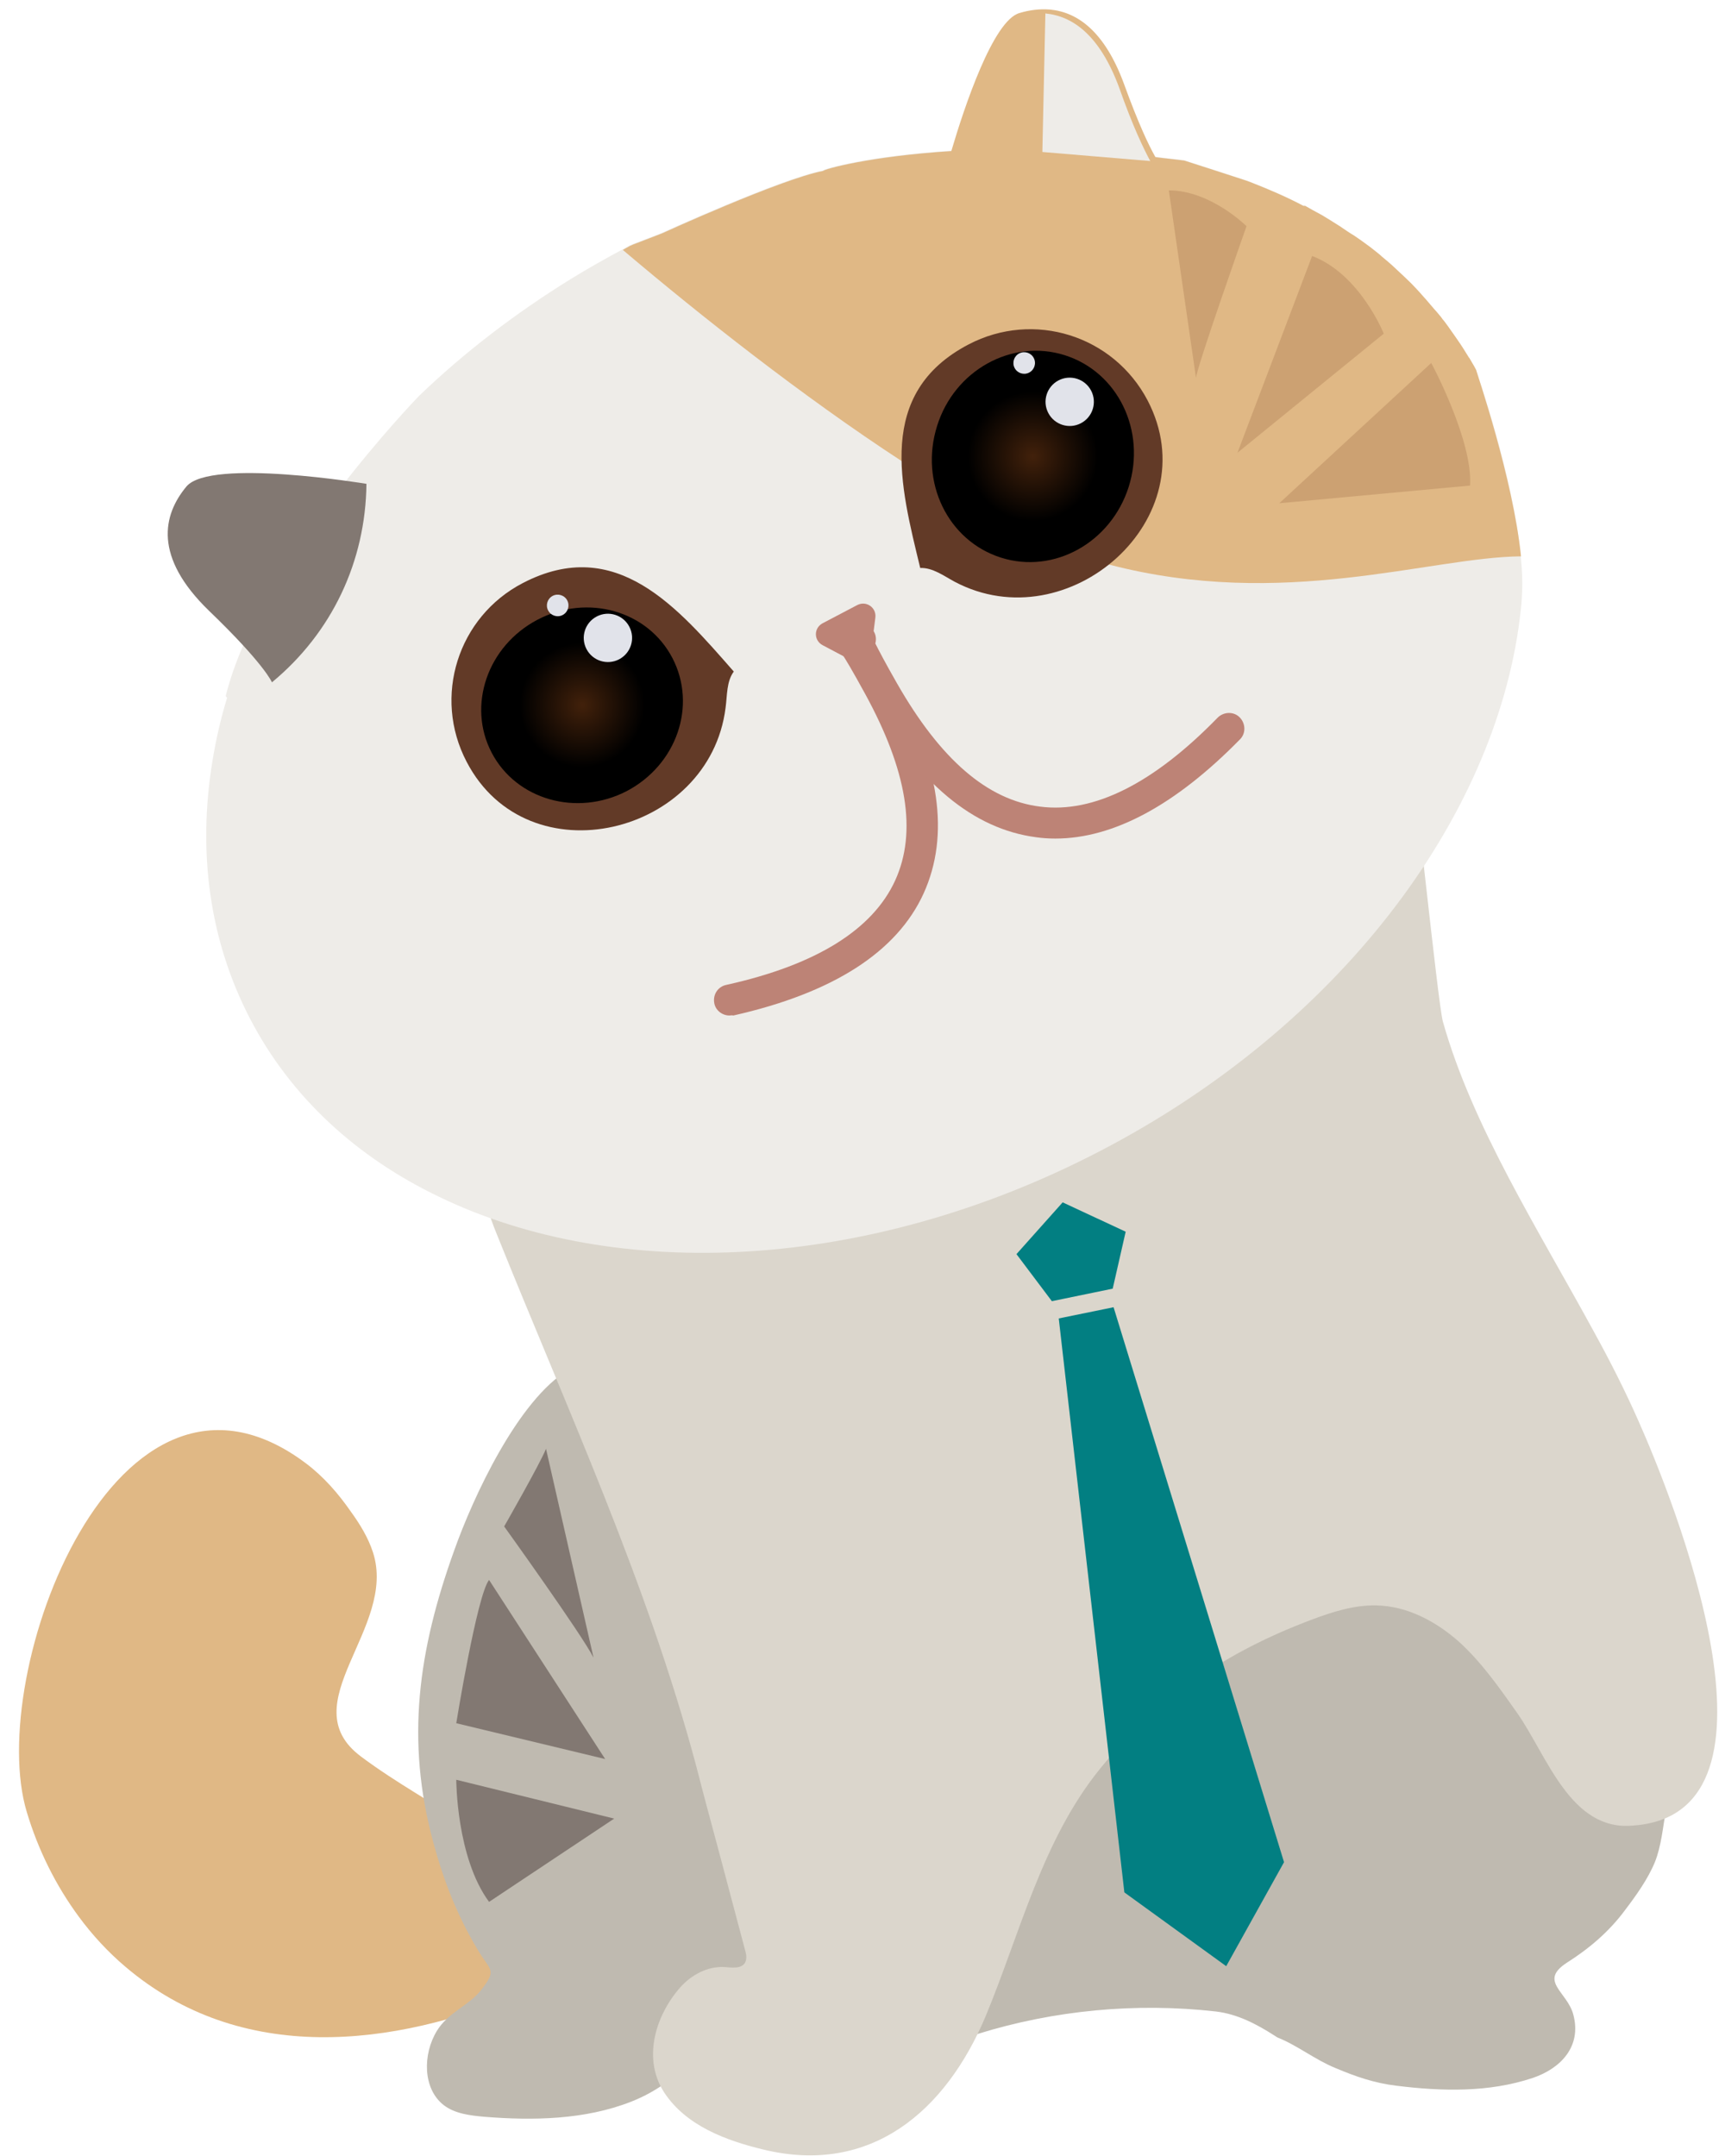 <svg width="60" height="75" viewBox="0 0 60 75" fill="none" xmlns="http://www.w3.org/2000/svg">
<path d="M2.749 66.686C1.939 65.59 1.323 64.344 0.933 63.038C-0.523 58.249 4.04 45.939 10.646 50.908C11.261 51.373 11.771 51.959 12.207 52.589C12.522 53.025 12.807 53.49 12.973 54.001C13.828 56.643 10.105 59.27 12.552 61.101C15.104 63.008 17.551 63.713 19.247 66.746C19.488 67.181 19.713 67.677 19.578 68.142C19.413 68.742 18.767 69.058 18.197 69.313C13.678 71.219 8.394 71.85 4.356 68.412C3.755 67.902 3.215 67.316 2.749 66.686Z" fill="#E0B885"/>
<path d="M25.854 58.729C25.839 58.279 25.749 57.874 25.644 57.438C25.148 55.382 24.533 53.325 23.707 51.373C23.167 50.097 21.771 46.465 19.774 47.651C18.018 48.701 16.456 52.079 15.796 53.941C14.55 57.408 14.1 60.531 15.075 64.104C15.436 65.44 15.901 66.626 16.607 67.812C17.072 68.592 17.297 68.502 16.727 69.238C16.291 69.778 15.586 70.004 15.195 70.649C14.7 71.46 14.7 72.661 15.435 73.231C15.826 73.531 16.351 73.591 16.847 73.636C18.543 73.772 20.345 73.742 21.951 73.111C23.827 72.375 24.833 70.829 25.704 69.088C25.989 68.517 26.244 67.947 26.439 67.346C27.04 65.395 26.815 63.323 26.394 61.356C26.184 60.471 25.899 59.63 25.854 58.729Z" fill="#BFBAB0"/>
<path d="M51.42 43.252C50.85 44.543 49.934 46.6 49.078 47.861C44.62 48.911 40.792 51.989 38.195 55.637C35.207 59.84 33.616 64.749 32.07 69.598C31.98 69.868 31.89 70.168 31.995 70.439C32.25 71.114 33.286 70.979 34.006 70.754C36.663 69.928 39.516 69.658 42.293 69.973C43.043 70.063 43.704 70.409 44.334 70.814C44.41 70.859 44.425 70.874 44.425 70.874C45.115 71.144 45.746 71.655 46.451 71.94C47.157 72.24 47.817 72.465 48.568 72.555C50.144 72.751 51.78 72.796 53.312 72.285C54.287 71.955 55.023 71.189 54.723 70.078C54.513 69.283 53.507 68.922 54.498 68.277C55.278 67.782 55.969 67.196 56.524 66.445C56.9 65.95 57.32 65.365 57.56 64.779C57.785 64.224 57.845 63.533 57.95 62.933C59.106 56.388 55.083 50.172 51.42 43.252Z" fill="#BFBAB0"/>
<path d="M55.426 46.3C55.997 47.335 56.522 48.371 56.973 49.392C58.159 52.049 62.617 63.083 56.823 63.503C54.631 63.728 53.82 61.086 52.769 59.585C52.154 58.715 51.538 57.829 50.743 57.108C49.947 56.403 48.941 55.862 47.86 55.847C47.095 55.832 46.344 56.072 45.624 56.343C42.666 57.453 40.264 59.06 38.268 61.522C36.256 63.999 35.49 67.226 34.289 70.124C32.893 73.456 30.281 75.678 26.558 74.777C25.252 74.462 23.871 73.952 23.106 72.796C22.34 71.625 22.79 70.124 23.661 69.133C24.051 68.698 24.607 68.397 25.192 68.427C25.448 68.442 25.778 68.502 25.913 68.277C25.988 68.142 25.958 67.977 25.913 67.827C25.613 66.701 25.312 65.56 25.012 64.434C24.742 63.428 24.472 62.437 24.216 61.432C22.505 55.036 19.743 49.062 17.281 42.937C17.011 42.276 16.741 41.526 16.981 40.835C17.461 39.484 18.887 40.52 19.728 40.7C21.379 41.075 23.196 40.76 24.847 40.415C28.6 39.649 32.158 37.998 35.446 35.986C37.953 34.44 40.294 32.879 41.916 30.357C42.651 29.216 42.937 28.36 44.092 27.52C45.173 26.739 47.785 26.514 49.061 26.484C49.166 26.484 50.007 34.875 50.187 35.536C51.208 39.169 53.505 42.772 55.426 46.3Z" fill="#DBD6CC"/>
<path d="M21.364 63.263L15.87 61.912C15.87 61.912 15.87 64.614 17.011 66.16L21.364 63.263Z" fill="#827872"/>
<path d="M20.644 57.663C20.223 56.838 17.536 53.1 17.536 53.1C17.536 53.1 18.782 50.923 18.992 50.398L20.644 57.663Z" fill="#827872"/>
<path d="M21.049 61.191L15.87 59.945C15.87 59.945 16.591 55.487 17.011 54.961L21.049 61.191Z" fill="#827872"/>
<path d="M52.934 20.764C52.934 20.779 52.934 20.779 52.934 20.794C52.919 21.049 52.889 21.289 52.859 21.545C51.974 28.48 46.584 35.716 38.267 40.039C30.191 44.243 21.439 44.618 15.269 41.631C12.417 40.265 10.12 38.178 8.694 35.431C7.268 32.684 6.877 29.606 7.388 26.484C7.508 25.748 7.673 25.012 7.898 24.277C7.883 24.247 7.853 24.232 7.853 24.202C9.039 19.473 14.579 13.768 14.579 13.768C16.125 12.282 17.896 10.916 19.863 9.7C20.448 9.34 21.034 9.01 21.649 8.679C21.724 8.634 21.814 8.589 21.889 8.544L22.024 8.484L22.145 8.439L23 8.109C23 8.109 27.144 6.217 28.615 5.932C28.645 5.872 30.236 5.422 33.073 5.242C34.935 5.122 37.337 5.137 40.174 5.452C40.504 5.497 40.85 5.527 41.18 5.572C41.195 5.572 43.312 6.262 43.312 6.262C43.402 6.292 43.477 6.322 43.552 6.352C44.167 6.593 44.753 6.848 45.323 7.148C45.323 7.148 45.323 7.148 45.338 7.148H45.353H45.368H45.383C45.428 7.178 45.864 7.418 45.924 7.448L45.954 7.463C45.999 7.493 46.224 7.629 46.299 7.674C46.314 7.689 46.329 7.689 46.344 7.704C46.419 7.749 46.509 7.809 46.584 7.854C46.644 7.899 47.05 8.169 47.065 8.169C47.11 8.199 47.305 8.334 47.305 8.334C47.35 8.364 47.575 8.529 47.635 8.574C47.635 8.574 48.04 8.89 48.04 8.905C48.04 8.905 48.371 9.175 48.491 9.295C48.626 9.415 49.016 9.79 49.076 9.85C49.136 9.91 49.391 10.181 49.452 10.256L49.587 10.406C49.602 10.421 49.902 10.781 49.962 10.841C50.007 10.901 50.067 10.961 50.112 11.021C50.142 11.066 50.172 11.111 50.217 11.156C50.292 11.246 50.848 12.042 50.878 12.102C50.938 12.207 51.013 12.312 51.073 12.417C51.073 12.417 51.073 12.432 51.088 12.432C51.118 12.492 51.163 12.553 51.193 12.613C51.238 12.688 51.283 12.763 51.328 12.853C51.358 12.913 52.619 16.531 52.889 19.263C52.949 19.863 52.964 20.344 52.934 20.764Z" fill="#EEECE8"/>
<path d="M52.905 19.353C49.722 19.383 44.648 21.229 38.569 19.638C38.554 19.638 38.539 19.638 38.539 19.623C38.133 19.518 37.713 19.383 37.278 19.218C35.806 18.662 34.17 17.807 32.504 16.771C32.128 16.546 31.753 16.305 31.378 16.05C27.88 13.768 24.307 10.931 21.77 8.784C21.74 8.754 21.695 8.724 21.665 8.694C21.74 8.649 21.83 8.604 21.905 8.559L22.04 8.499L22.16 8.454L23.016 8.124C23.016 8.124 27.159 6.232 28.631 5.947C28.661 5.887 30.252 5.437 33.089 5.257C33.54 3.725 34.545 0.708 35.461 0.453C35.806 0.348 36.167 0.303 36.527 0.333C37.473 0.423 38.419 1.083 39.094 2.915C39.589 4.281 39.95 5.046 40.19 5.467C40.52 5.512 40.865 5.542 41.196 5.587C41.211 5.587 43.327 6.277 43.327 6.277C43.417 6.307 43.492 6.337 43.568 6.367C44.183 6.608 44.769 6.863 45.339 7.163C45.339 7.163 45.339 7.163 45.354 7.163H45.369H45.384H45.399C45.444 7.193 45.879 7.433 45.94 7.463L45.969 7.478C46.014 7.508 46.24 7.643 46.315 7.689C46.33 7.704 46.345 7.704 46.36 7.719C46.435 7.764 46.525 7.824 46.6 7.869C46.66 7.914 47.065 8.184 47.08 8.184C47.125 8.214 47.321 8.349 47.321 8.349C47.366 8.379 47.591 8.544 47.651 8.589C47.651 8.589 48.056 8.904 48.056 8.919C48.056 8.919 48.386 9.19 48.507 9.31C48.642 9.43 49.032 9.805 49.092 9.865C49.152 9.925 49.407 10.195 49.467 10.271L49.602 10.421C49.617 10.436 49.918 10.796 49.978 10.856C50.023 10.916 50.083 10.976 50.128 11.036C50.158 11.081 50.188 11.126 50.233 11.171C50.308 11.261 50.863 12.057 50.893 12.117C50.953 12.222 51.029 12.327 51.089 12.432C51.089 12.432 51.089 12.447 51.104 12.447C51.134 12.507 51.179 12.567 51.209 12.627C51.254 12.703 51.299 12.778 51.344 12.868C51.374 13.003 52.62 16.621 52.905 19.353Z" fill="#E0B885"/>
<path d="M39.919 13.934C42.051 18.032 37.157 22.325 33.209 20.239C32.819 20.029 32.443 19.743 32.008 19.758C31.317 16.906 30.447 13.678 33.689 11.982C35.956 10.796 38.733 11.667 39.919 13.934Z" fill="#623A27"/>
<path d="M37.037 12.357C38.884 12.943 39.874 14.984 39.259 16.936C38.644 18.872 36.662 19.983 34.816 19.398C32.969 18.812 31.978 16.771 32.594 14.819C33.194 12.883 35.191 11.772 37.037 12.357Z" fill="url(#paint0_radial)"/>
<path d="M21.856 27.268C22.849 26.751 22.931 24.943 22.039 23.23C21.146 21.516 19.619 20.546 18.626 21.063C17.633 21.58 17.551 23.388 18.443 25.101C19.335 26.815 20.863 27.785 21.856 27.268Z" fill="#1A0E14"/>
<path d="M35.798 12.96C35.981 12.864 36.053 12.638 35.957 12.454C35.861 12.27 35.635 12.199 35.451 12.294C35.267 12.39 35.196 12.617 35.291 12.801C35.387 12.985 35.614 13.056 35.798 12.96Z" fill="#E1E3EA"/>
<path d="M37.595 14.724C38.007 14.509 38.167 14.002 37.953 13.59C37.738 13.178 37.231 13.018 36.819 13.232C36.407 13.447 36.247 13.954 36.462 14.366C36.676 14.778 37.184 14.938 37.595 14.724Z" fill="#E1E3EA"/>
<path d="M16.23 26.499C18.362 30.597 24.682 29.051 25.237 24.622C25.297 24.187 25.267 23.706 25.523 23.361C23.586 21.154 21.439 18.587 18.182 20.284C15.93 21.455 15.044 24.232 16.23 26.499Z" fill="#623A27"/>
<path d="M30.297 22.671L30.447 21.485C30.492 21.139 30.132 20.884 29.816 21.049L28.615 21.68C28.3 21.845 28.3 22.28 28.615 22.445L29.666 23.001C29.921 23.136 30.252 22.971 30.297 22.671Z" fill="#BD8376"/>
<path d="M23.391 22.896C24.246 24.547 23.541 26.604 21.799 27.52C20.058 28.42 17.956 27.82 17.101 26.183C16.245 24.547 16.951 22.475 18.692 21.56C20.433 20.644 22.535 21.244 23.391 22.896Z" fill="url(#paint1_radial)"/>
<path d="M21.533 22.936C21.945 22.721 22.105 22.214 21.89 21.802C21.676 21.39 21.168 21.23 20.756 21.445C20.345 21.659 20.185 22.167 20.399 22.578C20.613 22.99 21.121 23.15 21.533 22.936Z" fill="#E1E3EA"/>
<path d="M19.571 21.394C19.755 21.298 19.826 21.072 19.731 20.888C19.635 20.704 19.408 20.633 19.224 20.728C19.041 20.824 18.969 21.051 19.065 21.235C19.161 21.418 19.387 21.49 19.571 21.394Z" fill="#E1E3EA"/>
<path d="M25.372 35.326C25.117 35.326 24.892 35.145 24.846 34.905C24.786 34.605 24.967 34.32 25.267 34.26C28.389 33.569 30.356 32.338 31.137 30.627C31.902 28.945 31.557 26.814 30.086 24.127C29.65 23.331 29.41 22.926 29.275 22.73C29.11 22.686 28.99 22.58 28.93 22.4C28.765 21.815 29.185 21.62 29.245 21.59C29.8 21.364 30.056 21.785 31.046 23.601C32.698 26.604 33.043 29.051 32.127 31.077C31.197 33.119 28.975 34.545 25.507 35.326C25.447 35.311 25.417 35.326 25.372 35.326ZM29.966 22.07C29.966 22.1 29.966 22.13 29.966 22.16C29.981 22.13 29.981 22.1 29.966 22.07Z" fill="#BD8376"/>
<path d="M36.707 29.171C36.482 29.171 36.256 29.156 36.046 29.126C33.855 28.84 31.948 27.264 30.252 24.292C29.231 22.49 29.006 22.055 29.486 21.71C29.531 21.68 29.921 21.409 30.327 21.875C30.462 22.025 30.492 22.205 30.447 22.385C30.567 22.625 30.777 23.031 31.197 23.766C32.714 26.423 34.35 27.835 36.181 28.06C38.043 28.3 40.13 27.249 42.351 24.967C42.562 24.757 42.907 24.742 43.117 24.952C43.327 25.162 43.342 25.508 43.132 25.718C40.895 28 38.733 29.171 36.707 29.171Z" fill="#BD8376"/>
<path d="M9.459 23.736C9.459 23.736 9.204 23.106 7.267 21.244C5.331 19.368 5.661 17.912 6.487 16.921C7.327 15.93 12.746 16.831 12.746 16.831C12.716 19.533 11.546 22.01 9.459 23.736Z" fill="#827872"/>
<path d="M51.132 16.891L44.497 17.506L49.781 12.627C49.796 12.643 51.237 15.345 51.132 16.891Z" fill="#CCA172"/>
<path d="M43.042 15.75L48.131 11.607C48.131 11.607 47.305 9.535 45.639 8.905L43.042 15.75Z" fill="#CCA172"/>
<path d="M41.601 13.153C41.601 12.838 43.357 7.869 43.357 7.869C43.357 7.869 42.111 6.623 40.655 6.623L41.601 13.153Z" fill="#CCA172"/>
<path d="M40.009 5.602L36.256 5.287L36.361 0.468C37.307 0.558 38.252 1.218 38.928 3.05C39.408 4.416 39.784 5.182 40.009 5.602Z" fill="#EEECE8"/>
<path d="M36.826 45.864L38.733 45.474L44.662 64.779L42.651 68.397L39.108 65.83L36.826 45.864Z" fill="#027F82"/>
<path d="M36.587 45.264L35.355 43.627L36.962 41.826L39.154 42.847L38.703 44.828L36.587 45.264Z" fill="#027F82"/>
<defs>
<radialGradient id="paint0_radial" cx="0" cy="0" r="1" gradientUnits="userSpaceOnUse" gradientTransform="translate(35.923 15.875) scale(3.596)">
<stop stop-color="#42210B"/>
<stop offset="0.627"/>
</radialGradient>
<radialGradient id="paint1_radial" cx="0" cy="0" r="1" gradientUnits="userSpaceOnUse" gradientTransform="translate(20.25 24.526) scale(3.454)">
<stop stop-color="#42210B"/>
<stop offset="0.627"/>
</radialGradient>
</defs>
</svg>
